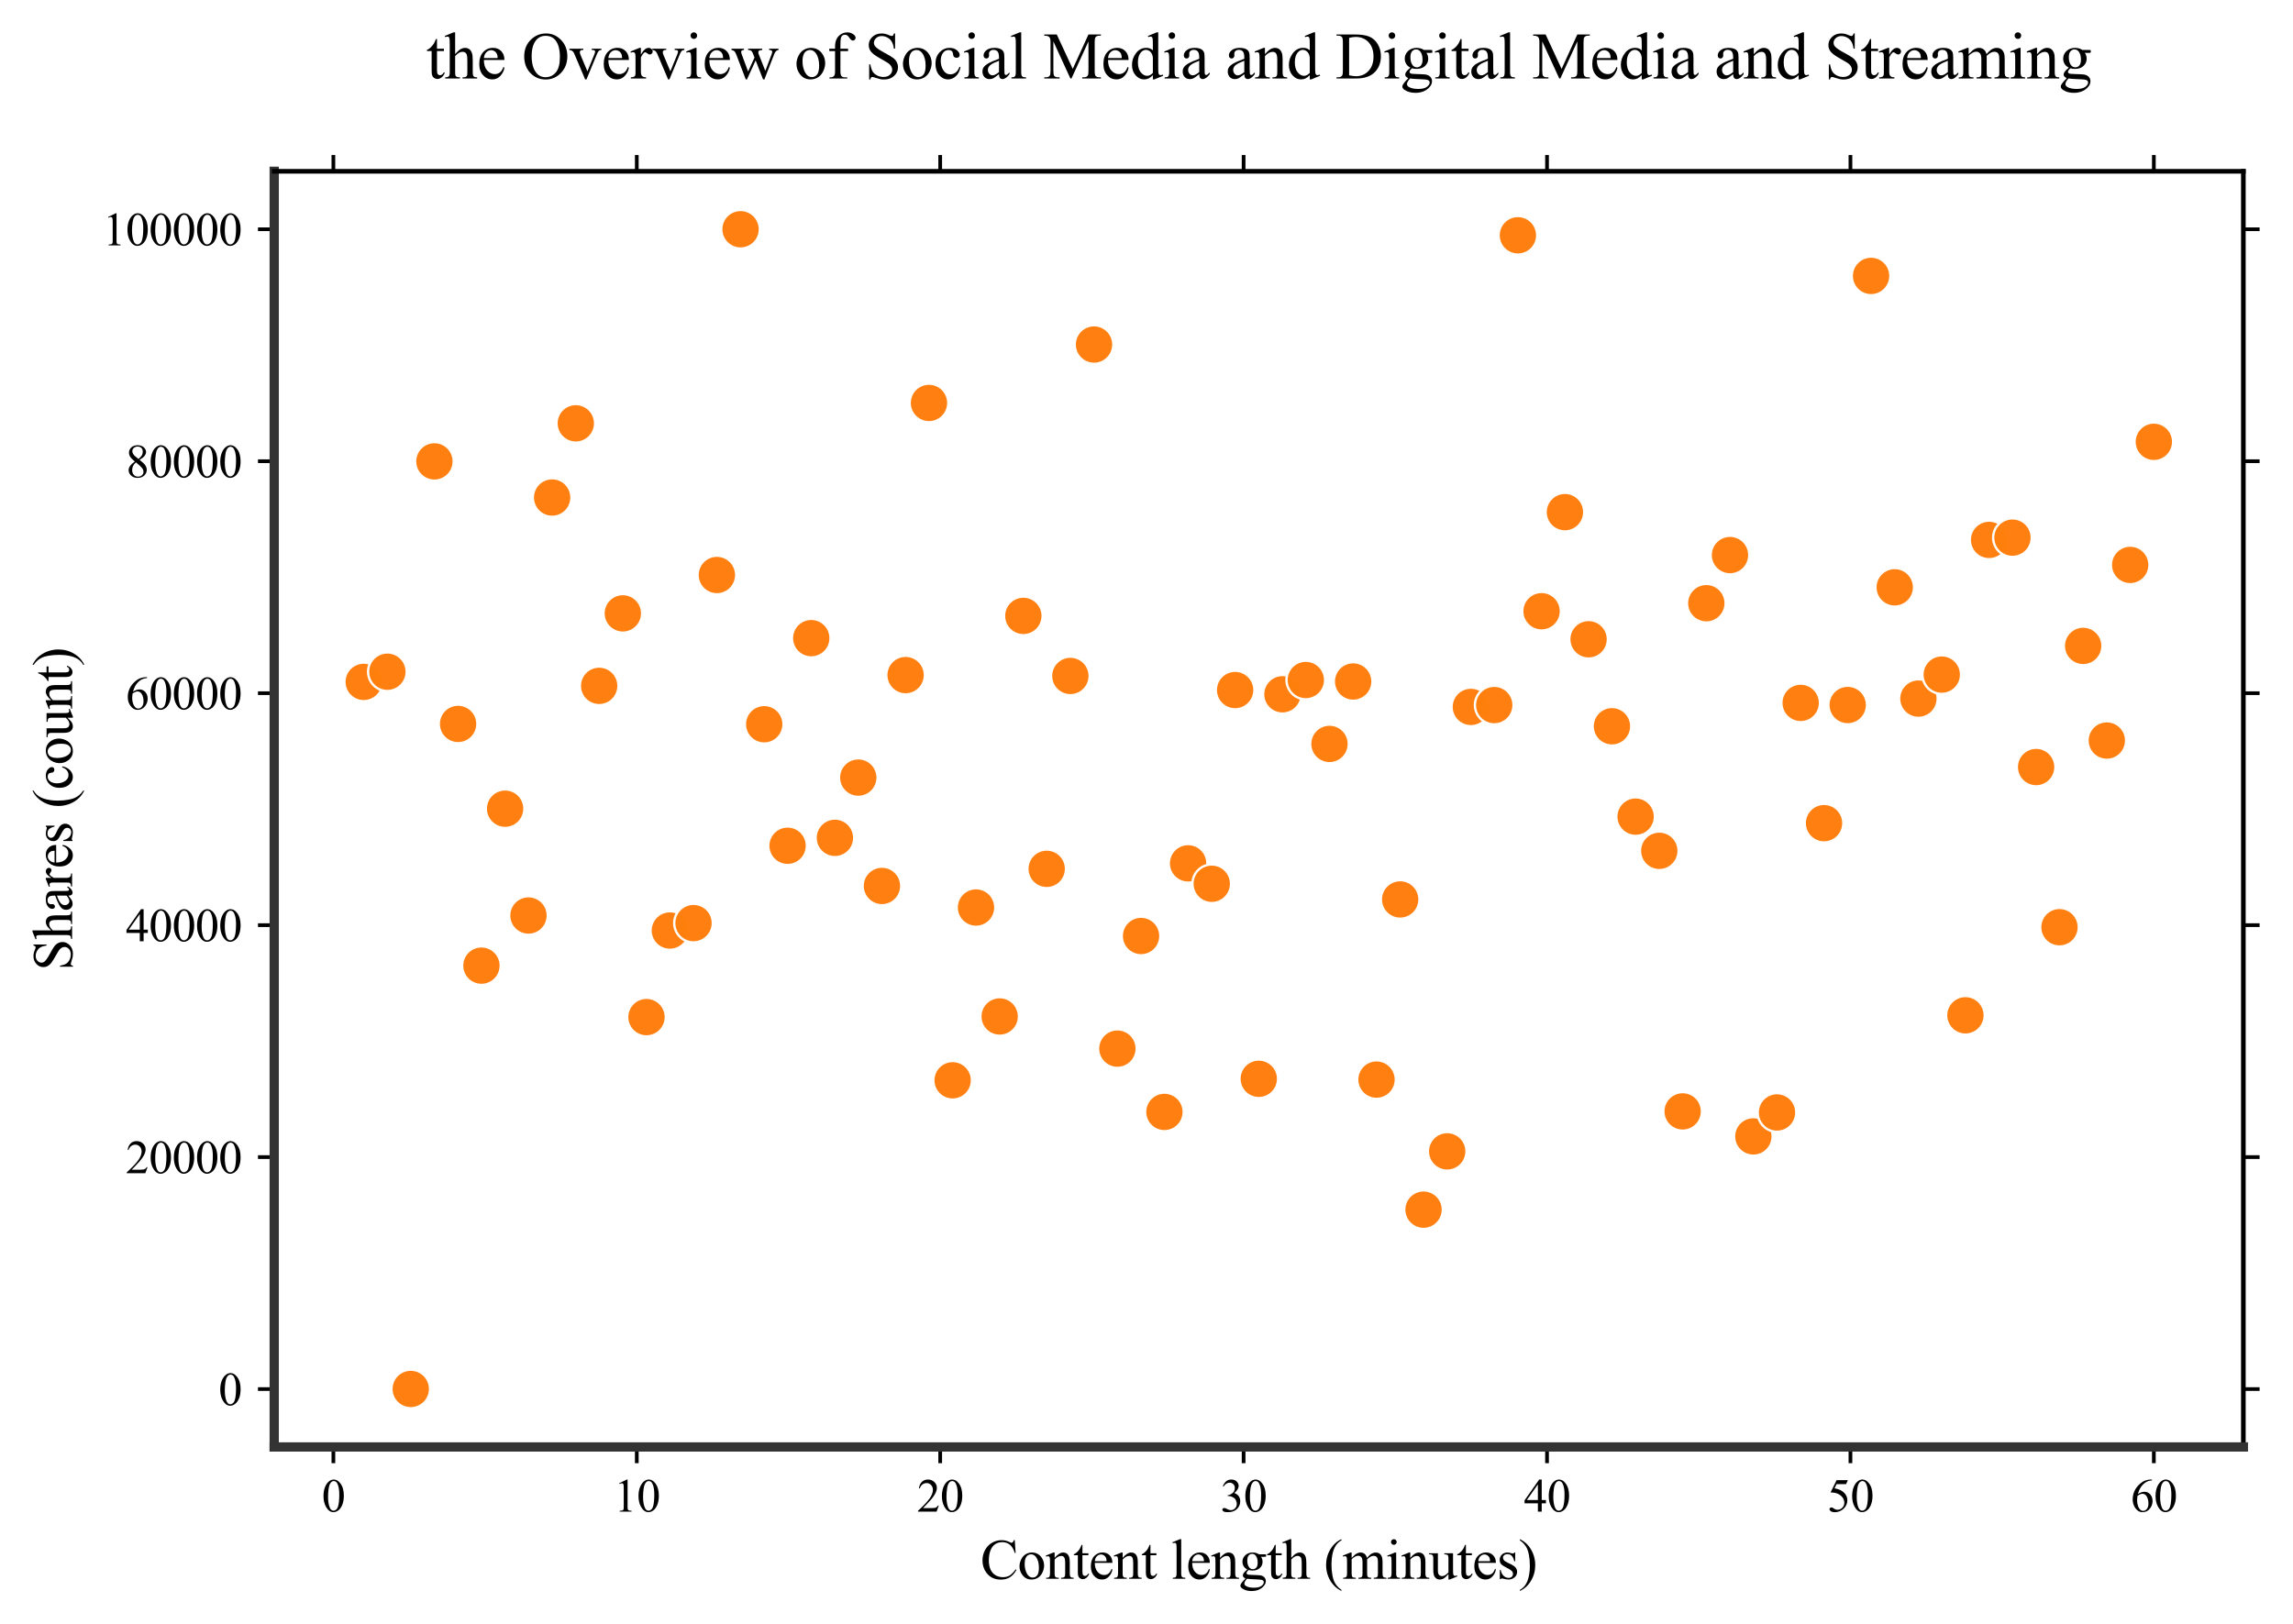 <?xml version="1.0" encoding="utf-8" standalone="no"?>
<!DOCTYPE svg PUBLIC "-//W3C//DTD SVG 1.1//EN"
  "http://www.w3.org/Graphics/SVG/1.1/DTD/svg11.dtd">
<svg xmlns:xlink="http://www.w3.org/1999/xlink" width="494.199pt" height="350.126pt" viewBox="0 0 494.199 350.126" xmlns="http://www.w3.org/2000/svg" version="1.1">
 <defs>
  <style type="text/css">*{stroke-linejoin: round; stroke-linecap: butt}</style>
 </defs>
 <g id="figure_1">
  <g id="patch_1">
   <path d="M 0 350.126 
L 494.199 350.126 
L 494.199 0 
L 0 0 
z
" style="fill: #ffffff"/>
  </g>
  <g id="axes_1">
   <g id="patch_2">
    <path d="M 59.099 311.921 
L 483.499 311.921 
L 483.499 36.921 
L 59.099 36.921 
z
" style="fill: #ffffff"/>
   </g>
   <g id="PathCollection_1">
    <defs>
     <path id="m13d3d696f2" d="M 0 4.16 
C 1.103 4.16 2.161 3.721 2.941 2.941 
C 3.721 2.161 4.16 1.103 4.16 0 
C 4.16 -1.103 3.721 -2.161 2.941 -2.941 
C 2.161 -3.721 1.103 -4.16 0 -4.16 
C -1.103 -4.16 -2.161 -3.721 -2.941 -2.941 
C -3.721 -2.161 -4.16 -1.103 -4.16 0 
C -4.16 1.103 -3.721 2.161 -2.941 2.941 
C -2.161 3.721 -1.103 4.16 0 4.16 
z
" style="stroke: #ffffff; stroke-opacity: 0.985; stroke-width: 0.5"/>
    </defs>
    <g clip-path="url(#pe7bab70bce)">
     <use xlink:href="#m13d3d696f2" x="78.39" y="146.998" style="fill: #ff7f0e; fill-opacity: 0.985; stroke: #ffffff; stroke-opacity: 0.985; stroke-width: 0.5"/>
     <use xlink:href="#m13d3d696f2" x="83.491" y="144.807" style="fill: #ff7f0e; fill-opacity: 0.985; stroke: #ffffff; stroke-opacity: 0.985; stroke-width: 0.5"/>
     <use xlink:href="#m13d3d696f2" x="88.526" y="299.421" style="fill: #ff7f0e; fill-opacity: 0.985; stroke: #ffffff; stroke-opacity: 0.985; stroke-width: 0.5"/>
     <use xlink:href="#m13d3d696f2" x="93.627" y="99.463" style="fill: #ff7f0e; fill-opacity: 0.985; stroke: #ffffff; stroke-opacity: 0.985; stroke-width: 0.5"/>
     <use xlink:href="#m13d3d696f2" x="98.727" y="156.061" style="fill: #ff7f0e; fill-opacity: 0.985; stroke: #ffffff; stroke-opacity: 0.985; stroke-width: 0.5"/>
     <use xlink:href="#m13d3d696f2" x="103.763" y="208.166" style="fill: #ff7f0e; fill-opacity: 0.985; stroke: #ffffff; stroke-opacity: 0.985; stroke-width: 0.5"/>
     <use xlink:href="#m13d3d696f2" x="108.863" y="174.332" style="fill: #ff7f0e; fill-opacity: 0.985; stroke: #ffffff; stroke-opacity: 0.985; stroke-width: 0.5"/>
     <use xlink:href="#m13d3d696f2" x="113.899" y="197.36" style="fill: #ff7f0e; fill-opacity: 0.985; stroke: #ffffff; stroke-opacity: 0.985; stroke-width: 0.5"/>
     <use xlink:href="#m13d3d696f2" x="118.999" y="107.252" style="fill: #ff7f0e; fill-opacity: 0.985; stroke: #ffffff; stroke-opacity: 0.985; stroke-width: 0.5"/>
     <use xlink:href="#m13d3d696f2" x="124.1" y="91.255" style="fill: #ff7f0e; fill-opacity: 0.985; stroke: #ffffff; stroke-opacity: 0.985; stroke-width: 0.5"/>
     <use xlink:href="#m13d3d696f2" x="129.135" y="147.853" style="fill: #ff7f0e; fill-opacity: 0.985; stroke: #ffffff; stroke-opacity: 0.985; stroke-width: 0.5"/>
     <use xlink:href="#m13d3d696f2" x="134.236" y="132.225" style="fill: #ff7f0e; fill-opacity: 0.985; stroke: #ffffff; stroke-opacity: 0.985; stroke-width: 0.5"/>
     <use xlink:href="#m13d3d696f2" x="139.336" y="219.259" style="fill: #ff7f0e; fill-opacity: 0.985; stroke: #ffffff; stroke-opacity: 0.985; stroke-width: 0.5"/>
     <use xlink:href="#m13d3d696f2" x="144.372" y="200.597" style="fill: #ff7f0e; fill-opacity: 0.985; stroke: #ffffff; stroke-opacity: 0.985; stroke-width: 0.5"/>
     <use xlink:href="#m13d3d696f2" x="149.472" y="198.996" style="fill: #ff7f0e; fill-opacity: 0.985; stroke: #ffffff; stroke-opacity: 0.985; stroke-width: 0.5"/>
     <use xlink:href="#m13d3d696f2" x="154.508" y="123.956" style="fill: #ff7f0e; fill-opacity: 0.985; stroke: #ffffff; stroke-opacity: 0.985; stroke-width: 0.5"/>
     <use xlink:href="#m13d3d696f2" x="159.608" y="49.421" style="fill: #ff7f0e; fill-opacity: 0.985; stroke: #ffffff; stroke-opacity: 0.985; stroke-width: 0.5"/>
     <use xlink:href="#m13d3d696f2" x="164.709" y="156.126" style="fill: #ff7f0e; fill-opacity: 0.985; stroke: #ffffff; stroke-opacity: 0.985; stroke-width: 0.5"/>
     <use xlink:href="#m13d3d696f2" x="169.744" y="182.322" style="fill: #ff7f0e; fill-opacity: 0.985; stroke: #ffffff; stroke-opacity: 0.985; stroke-width: 0.5"/>
     <use xlink:href="#m13d3d696f2" x="174.845" y="137.565" style="fill: #ff7f0e; fill-opacity: 0.985; stroke: #ffffff; stroke-opacity: 0.985; stroke-width: 0.5"/>
     <use xlink:href="#m13d3d696f2" x="179.945" y="180.617" style="fill: #ff7f0e; fill-opacity: 0.985; stroke: #ffffff; stroke-opacity: 0.985; stroke-width: 0.5"/>
     <use xlink:href="#m13d3d696f2" x="184.981" y="167.628" style="fill: #ff7f0e; fill-opacity: 0.985; stroke: #ffffff; stroke-opacity: 0.985; stroke-width: 0.5"/>
     <use xlink:href="#m13d3d696f2" x="190.081" y="190.988" style="fill: #ff7f0e; fill-opacity: 0.985; stroke: #ffffff; stroke-opacity: 0.985; stroke-width: 0.5"/>
     <use xlink:href="#m13d3d696f2" x="195.182" y="145.532" style="fill: #ff7f0e; fill-opacity: 0.985; stroke: #ffffff; stroke-opacity: 0.985; stroke-width: 0.5"/>
     <use xlink:href="#m13d3d696f2" x="200.217" y="86.864" style="fill: #ff7f0e; fill-opacity: 0.985; stroke: #ffffff; stroke-opacity: 0.985; stroke-width: 0.5"/>
     <use xlink:href="#m13d3d696f2" x="205.318" y="232.884" style="fill: #ff7f0e; fill-opacity: 0.985; stroke: #ffffff; stroke-opacity: 0.985; stroke-width: 0.5"/>
     <use xlink:href="#m13d3d696f2" x="210.353" y="195.635" style="fill: #ff7f0e; fill-opacity: 0.985; stroke: #ffffff; stroke-opacity: 0.985; stroke-width: 0.5"/>
     <use xlink:href="#m13d3d696f2" x="215.454" y="219.123" style="fill: #ff7f0e; fill-opacity: 0.985; stroke: #ffffff; stroke-opacity: 0.985; stroke-width: 0.5"/>
     <use xlink:href="#m13d3d696f2" x="220.554" y="132.774" style="fill: #ff7f0e; fill-opacity: 0.985; stroke: #ffffff; stroke-opacity: 0.985; stroke-width: 0.5"/>
     <use xlink:href="#m13d3d696f2" x="225.59" y="187.299" style="fill: #ff7f0e; fill-opacity: 0.985; stroke: #ffffff; stroke-opacity: 0.985; stroke-width: 0.5"/>
     <use xlink:href="#m13d3d696f2" x="230.69" y="145.718" style="fill: #ff7f0e; fill-opacity: 0.985; stroke: #ffffff; stroke-opacity: 0.985; stroke-width: 0.5"/>
     <use xlink:href="#m13d3d696f2" x="235.791" y="74.27" style="fill: #ff7f0e; fill-opacity: 0.985; stroke: #ffffff; stroke-opacity: 0.985; stroke-width: 0.5"/>
     <use xlink:href="#m13d3d696f2" x="240.826" y="226.054" style="fill: #ff7f0e; fill-opacity: 0.985; stroke: #ffffff; stroke-opacity: 0.985; stroke-width: 0.5"/>
     <use xlink:href="#m13d3d696f2" x="245.927" y="201.778" style="fill: #ff7f0e; fill-opacity: 0.985; stroke: #ffffff; stroke-opacity: 0.985; stroke-width: 0.5"/>
     <use xlink:href="#m13d3d696f2" x="250.962" y="239.701" style="fill: #ff7f0e; fill-opacity: 0.985; stroke: #ffffff; stroke-opacity: 0.985; stroke-width: 0.5"/>
     <use xlink:href="#m13d3d696f2" x="256.063" y="186.114" style="fill: #ff7f0e; fill-opacity: 0.985; stroke: #ffffff; stroke-opacity: 0.985; stroke-width: 0.5"/>
     <use xlink:href="#m13d3d696f2" x="261.163" y="190.516" style="fill: #ff7f0e; fill-opacity: 0.985; stroke: #ffffff; stroke-opacity: 0.985; stroke-width: 0.5"/>
     <use xlink:href="#m13d3d696f2" x="266.199" y="148.755" style="fill: #ff7f0e; fill-opacity: 0.985; stroke: #ffffff; stroke-opacity: 0.985; stroke-width: 0.5"/>
     <use xlink:href="#m13d3d696f2" x="271.299" y="232.563" style="fill: #ff7f0e; fill-opacity: 0.985; stroke: #ffffff; stroke-opacity: 0.985; stroke-width: 0.5"/>
     <use xlink:href="#m13d3d696f2" x="276.4" y="149.67" style="fill: #ff7f0e; fill-opacity: 0.985; stroke: #ffffff; stroke-opacity: 0.985; stroke-width: 0.5"/>
     <use xlink:href="#m13d3d696f2" x="281.435" y="146.592" style="fill: #ff7f0e; fill-opacity: 0.985; stroke: #ffffff; stroke-opacity: 0.985; stroke-width: 0.5"/>
     <use xlink:href="#m13d3d696f2" x="286.536" y="160.371" style="fill: #ff7f0e; fill-opacity: 0.985; stroke: #ffffff; stroke-opacity: 0.985; stroke-width: 0.5"/>
     <use xlink:href="#m13d3d696f2" x="291.637" y="146.912" style="fill: #ff7f0e; fill-opacity: 0.985; stroke: #ffffff; stroke-opacity: 0.985; stroke-width: 0.5"/>
     <use xlink:href="#m13d3d696f2" x="296.672" y="232.732" style="fill: #ff7f0e; fill-opacity: 0.985; stroke: #ffffff; stroke-opacity: 0.985; stroke-width: 0.5"/>
     <use xlink:href="#m13d3d696f2" x="301.772" y="193.894" style="fill: #ff7f0e; fill-opacity: 0.985; stroke: #ffffff; stroke-opacity: 0.985; stroke-width: 0.5"/>
     <use xlink:href="#m13d3d696f2" x="306.808" y="260.767" style="fill: #ff7f0e; fill-opacity: 0.985; stroke: #ffffff; stroke-opacity: 0.985; stroke-width: 0.5"/>
     <use xlink:href="#m13d3d696f2" x="311.908" y="248.203" style="fill: #ff7f0e; fill-opacity: 0.985; stroke: #ffffff; stroke-opacity: 0.985; stroke-width: 0.5"/>
     <use xlink:href="#m13d3d696f2" x="317.009" y="152.394" style="fill: #ff7f0e; fill-opacity: 0.985; stroke: #ffffff; stroke-opacity: 0.985; stroke-width: 0.5"/>
     <use xlink:href="#m13d3d696f2" x="322.044" y="151.995" style="fill: #ff7f0e; fill-opacity: 0.985; stroke: #ffffff; stroke-opacity: 0.985; stroke-width: 0.5"/>
     <use xlink:href="#m13d3d696f2" x="327.145" y="50.721" style="fill: #ff7f0e; fill-opacity: 0.985; stroke: #ffffff; stroke-opacity: 0.985; stroke-width: 0.5"/>
     <use xlink:href="#m13d3d696f2" x="332.246" y="131.763" style="fill: #ff7f0e; fill-opacity: 0.985; stroke: #ffffff; stroke-opacity: 0.985; stroke-width: 0.5"/>
     <use xlink:href="#m13d3d696f2" x="337.281" y="110.404" style="fill: #ff7f0e; fill-opacity: 0.985; stroke: #ffffff; stroke-opacity: 0.985; stroke-width: 0.5"/>
     <use xlink:href="#m13d3d696f2" x="342.381" y="137.809" style="fill: #ff7f0e; fill-opacity: 0.985; stroke: #ffffff; stroke-opacity: 0.985; stroke-width: 0.5"/>
     <use xlink:href="#m13d3d696f2" x="347.417" y="156.564" style="fill: #ff7f0e; fill-opacity: 0.985; stroke: #ffffff; stroke-opacity: 0.985; stroke-width: 0.5"/>
     <use xlink:href="#m13d3d696f2" x="352.517" y="176.043" style="fill: #ff7f0e; fill-opacity: 0.985; stroke: #ffffff; stroke-opacity: 0.985; stroke-width: 0.5"/>
     <use xlink:href="#m13d3d696f2" x="357.618" y="183.415" style="fill: #ff7f0e; fill-opacity: 0.985; stroke: #ffffff; stroke-opacity: 0.985; stroke-width: 0.5"/>
     <use xlink:href="#m13d3d696f2" x="362.653" y="239.586" style="fill: #ff7f0e; fill-opacity: 0.985; stroke: #ffffff; stroke-opacity: 0.985; stroke-width: 0.5"/>
     <use xlink:href="#m13d3d696f2" x="367.754" y="130.036" style="fill: #ff7f0e; fill-opacity: 0.985; stroke: #ffffff; stroke-opacity: 0.985; stroke-width: 0.5"/>
     <use xlink:href="#m13d3d696f2" x="372.855" y="119.658" style="fill: #ff7f0e; fill-opacity: 0.985; stroke: #ffffff; stroke-opacity: 0.985; stroke-width: 0.5"/>
     <use xlink:href="#m13d3d696f2" x="377.89" y="244.978" style="fill: #ff7f0e; fill-opacity: 0.985; stroke: #ffffff; stroke-opacity: 0.985; stroke-width: 0.5"/>
     <use xlink:href="#m13d3d696f2" x="382.99" y="239.816" style="fill: #ff7f0e; fill-opacity: 0.985; stroke: #ffffff; stroke-opacity: 0.985; stroke-width: 0.5"/>
     <use xlink:href="#m13d3d696f2" x="388.091" y="151.527" style="fill: #ff7f0e; fill-opacity: 0.985; stroke: #ffffff; stroke-opacity: 0.985; stroke-width: 0.5"/>
     <use xlink:href="#m13d3d696f2" x="393.126" y="177.45" style="fill: #ff7f0e; fill-opacity: 0.985; stroke: #ffffff; stroke-opacity: 0.985; stroke-width: 0.5"/>
     <use xlink:href="#m13d3d696f2" x="398.227" y="151.984" style="fill: #ff7f0e; fill-opacity: 0.985; stroke: #ffffff; stroke-opacity: 0.985; stroke-width: 0.5"/>
     <use xlink:href="#m13d3d696f2" x="403.262" y="59.481" style="fill: #ff7f0e; fill-opacity: 0.985; stroke: #ffffff; stroke-opacity: 0.985; stroke-width: 0.5"/>
     <use xlink:href="#m13d3d696f2" x="408.363" y="126.612" style="fill: #ff7f0e; fill-opacity: 0.985; stroke: #ffffff; stroke-opacity: 0.985; stroke-width: 0.5"/>
     <use xlink:href="#m13d3d696f2" x="413.464" y="150.597" style="fill: #ff7f0e; fill-opacity: 0.985; stroke: #ffffff; stroke-opacity: 0.985; stroke-width: 0.5"/>
     <use xlink:href="#m13d3d696f2" x="418.499" y="145.426" style="fill: #ff7f0e; fill-opacity: 0.985; stroke: #ffffff; stroke-opacity: 0.985; stroke-width: 0.5"/>
     <use xlink:href="#m13d3d696f2" x="423.599" y="218.874" style="fill: #ff7f0e; fill-opacity: 0.985; stroke: #ffffff; stroke-opacity: 0.985; stroke-width: 0.5"/>
     <use xlink:href="#m13d3d696f2" x="428.7" y="116.391" style="fill: #ff7f0e; fill-opacity: 0.985; stroke: #ffffff; stroke-opacity: 0.985; stroke-width: 0.5"/>
     <use xlink:href="#m13d3d696f2" x="433.735" y="115.9" style="fill: #ff7f0e; fill-opacity: 0.985; stroke: #ffffff; stroke-opacity: 0.985; stroke-width: 0.5"/>
     <use xlink:href="#m13d3d696f2" x="438.836" y="165.355" style="fill: #ff7f0e; fill-opacity: 0.985; stroke: #ffffff; stroke-opacity: 0.985; stroke-width: 0.5"/>
     <use xlink:href="#m13d3d696f2" x="443.871" y="199.882" style="fill: #ff7f0e; fill-opacity: 0.985; stroke: #ffffff; stroke-opacity: 0.985; stroke-width: 0.5"/>
     <use xlink:href="#m13d3d696f2" x="448.972" y="139.241" style="fill: #ff7f0e; fill-opacity: 0.985; stroke: #ffffff; stroke-opacity: 0.985; stroke-width: 0.5"/>
     <use xlink:href="#m13d3d696f2" x="454.073" y="159.641" style="fill: #ff7f0e; fill-opacity: 0.985; stroke: #ffffff; stroke-opacity: 0.985; stroke-width: 0.5"/>
     <use xlink:href="#m13d3d696f2" x="459.108" y="121.782" style="fill: #ff7f0e; fill-opacity: 0.985; stroke: #ffffff; stroke-opacity: 0.985; stroke-width: 0.5"/>
     <use xlink:href="#m13d3d696f2" x="464.208" y="95.244" style="fill: #ff7f0e; fill-opacity: 0.985; stroke: #ffffff; stroke-opacity: 0.985; stroke-width: 0.5"/>
    </g>
   </g>
   <g id="matplotlib.axis_1">
    <g id="xtick_1">
     <g id="line2d_1">
      <defs>
       <path id="mb65a3e361e" d="M 0 0 
L 0 3.5 
" style="stroke: #000000; stroke-width: 0.8"/>
      </defs>
      <g>
       <use xlink:href="#mb65a3e361e" x="71.851" y="311.921" style="stroke: #000000; stroke-width: 0.8"/>
      </g>
     </g>
     <g id="line2d_2">
      <defs>
       <path id="mbb5f50bee2" d="M 0 0 
L 0 -3.5 
" style="stroke: #000000; stroke-width: 0.8"/>
      </defs>
      <g>
       <use xlink:href="#mbb5f50bee2" x="71.851" y="36.921" style="stroke: #000000; stroke-width: 0.8"/>
      </g>
     </g>
     <g id="text_1">
      <!-- 0 -->
      <g transform="translate(69.351 325.865) scale(0.1 -0.1)">
       <defs>
        <path id="TimesNewRomanPSMT-30" d="M 231 2094 
Q 231 2819 450 3342 
Q 669 3866 1031 4122 
Q 1313 4325 1613 4325 
Q 2100 4325 2488 3828 
Q 2972 3213 2972 2159 
Q 2972 1422 2759 906 
Q 2547 391 2217 158 
Q 1888 -75 1581 -75 
Q 975 -75 572 641 
Q 231 1244 231 2094 
z
M 844 2016 
Q 844 1141 1059 588 
Q 1238 122 1591 122 
Q 1759 122 1940 273 
Q 2122 425 2216 781 
Q 2359 1319 2359 2297 
Q 2359 3022 2209 3506 
Q 2097 3866 1919 4016 
Q 1791 4119 1609 4119 
Q 1397 4119 1231 3928 
Q 1006 3669 925 3112 
Q 844 2556 844 2016 
z
" transform="scale(0.016)"/>
       </defs>
       <use xlink:href="#TimesNewRomanPSMT-30"/>
      </g>
     </g>
    </g>
    <g id="xtick_2">
     <g id="line2d_3">
      <g>
       <use xlink:href="#mb65a3e361e" x="137.244" y="311.921" style="stroke: #000000; stroke-width: 0.8"/>
      </g>
     </g>
     <g id="line2d_4">
      <g>
       <use xlink:href="#mbb5f50bee2" x="137.244" y="36.921" style="stroke: #000000; stroke-width: 0.8"/>
      </g>
     </g>
     <g id="text_2">
      <!-- 10 -->
      <g transform="translate(132.244 325.865) scale(0.1 -0.1)">
       <defs>
        <path id="TimesNewRomanPSMT-31" d="M 750 3822 
L 1781 4325 
L 1884 4325 
L 1884 747 
Q 1884 391 1914 303 
Q 1944 216 2037 169 
Q 2131 122 2419 116 
L 2419 0 
L 825 0 
L 825 116 
Q 1125 122 1212 167 
Q 1300 213 1334 289 
Q 1369 366 1369 747 
L 1369 3034 
Q 1369 3497 1338 3628 
Q 1316 3728 1258 3775 
Q 1200 3822 1119 3822 
Q 1003 3822 797 3725 
L 750 3822 
z
" transform="scale(0.016)"/>
       </defs>
       <use xlink:href="#TimesNewRomanPSMT-31"/>
       <use xlink:href="#TimesNewRomanPSMT-30" transform="translate(50 0)"/>
      </g>
     </g>
    </g>
    <g id="xtick_3">
     <g id="line2d_5">
      <g>
       <use xlink:href="#mb65a3e361e" x="202.637" y="311.921" style="stroke: #000000; stroke-width: 0.8"/>
      </g>
     </g>
     <g id="line2d_6">
      <g>
       <use xlink:href="#mbb5f50bee2" x="202.637" y="36.921" style="stroke: #000000; stroke-width: 0.8"/>
      </g>
     </g>
     <g id="text_3">
      <!-- 20 -->
      <g transform="translate(197.637 325.865) scale(0.1 -0.1)">
       <defs>
        <path id="TimesNewRomanPSMT-32" d="M 2934 816 
L 2638 0 
L 138 0 
L 138 116 
Q 1241 1122 1691 1759 
Q 2141 2397 2141 2925 
Q 2141 3328 1894 3587 
Q 1647 3847 1303 3847 
Q 991 3847 742 3664 
Q 494 3481 375 3128 
L 259 3128 
Q 338 3706 661 4015 
Q 984 4325 1469 4325 
Q 1984 4325 2329 3994 
Q 2675 3663 2675 3213 
Q 2675 2891 2525 2569 
Q 2294 2063 1775 1497 
Q 997 647 803 472 
L 1909 472 
Q 2247 472 2383 497 
Q 2519 522 2628 598 
Q 2738 675 2819 816 
L 2934 816 
z
" transform="scale(0.016)"/>
       </defs>
       <use xlink:href="#TimesNewRomanPSMT-32"/>
       <use xlink:href="#TimesNewRomanPSMT-30" transform="translate(50 0)"/>
      </g>
     </g>
    </g>
    <g id="xtick_4">
     <g id="line2d_7">
      <g>
       <use xlink:href="#mb65a3e361e" x="268.03" y="311.921" style="stroke: #000000; stroke-width: 0.8"/>
      </g>
     </g>
     <g id="line2d_8">
      <g>
       <use xlink:href="#mbb5f50bee2" x="268.03" y="36.921" style="stroke: #000000; stroke-width: 0.8"/>
      </g>
     </g>
     <g id="text_4">
      <!-- 30 -->
      <g transform="translate(263.03 325.865) scale(0.1 -0.1)">
       <defs>
        <path id="TimesNewRomanPSMT-33" d="M 325 3431 
Q 506 3859 782 4092 
Q 1059 4325 1472 4325 
Q 1981 4325 2253 3994 
Q 2459 3747 2459 3466 
Q 2459 3003 1878 2509 
Q 2269 2356 2469 2072 
Q 2669 1788 2669 1403 
Q 2669 853 2319 450 
Q 1863 -75 997 -75 
Q 569 -75 414 31 
Q 259 138 259 259 
Q 259 350 332 419 
Q 406 488 509 488 
Q 588 488 669 463 
Q 722 447 909 348 
Q 1097 250 1169 231 
Q 1284 197 1416 197 
Q 1734 197 1970 444 
Q 2206 691 2206 1028 
Q 2206 1275 2097 1509 
Q 2016 1684 1919 1775 
Q 1784 1900 1550 2001 
Q 1316 2103 1072 2103 
L 972 2103 
L 972 2197 
Q 1219 2228 1467 2375 
Q 1716 2522 1828 2728 
Q 1941 2934 1941 3181 
Q 1941 3503 1739 3701 
Q 1538 3900 1238 3900 
Q 753 3900 428 3381 
L 325 3431 
z
" transform="scale(0.016)"/>
       </defs>
       <use xlink:href="#TimesNewRomanPSMT-33"/>
       <use xlink:href="#TimesNewRomanPSMT-30" transform="translate(50 0)"/>
      </g>
     </g>
    </g>
    <g id="xtick_5">
     <g id="line2d_9">
      <g>
       <use xlink:href="#mb65a3e361e" x="333.423" y="311.921" style="stroke: #000000; stroke-width: 0.8"/>
      </g>
     </g>
     <g id="line2d_10">
      <g>
       <use xlink:href="#mbb5f50bee2" x="333.423" y="36.921" style="stroke: #000000; stroke-width: 0.8"/>
      </g>
     </g>
     <g id="text_5">
      <!-- 40 -->
      <g transform="translate(328.423 325.865) scale(0.1 -0.1)">
       <defs>
        <path id="TimesNewRomanPSMT-34" d="M 2978 1563 
L 2978 1119 
L 2409 1119 
L 2409 0 
L 1894 0 
L 1894 1119 
L 100 1119 
L 100 1519 
L 2066 4325 
L 2409 4325 
L 2409 1563 
L 2978 1563 
z
M 1894 1563 
L 1894 3666 
L 406 1563 
L 1894 1563 
z
" transform="scale(0.016)"/>
       </defs>
       <use xlink:href="#TimesNewRomanPSMT-34"/>
       <use xlink:href="#TimesNewRomanPSMT-30" transform="translate(50 0)"/>
      </g>
     </g>
    </g>
    <g id="xtick_6">
     <g id="line2d_11">
      <g>
       <use xlink:href="#mb65a3e361e" x="398.816" y="311.921" style="stroke: #000000; stroke-width: 0.8"/>
      </g>
     </g>
     <g id="line2d_12">
      <g>
       <use xlink:href="#mbb5f50bee2" x="398.816" y="36.921" style="stroke: #000000; stroke-width: 0.8"/>
      </g>
     </g>
     <g id="text_6">
      <!-- 50 -->
      <g transform="translate(393.816 325.865) scale(0.1 -0.1)">
       <defs>
        <path id="TimesNewRomanPSMT-35" d="M 2778 4238 
L 2534 3706 
L 1259 3706 
L 981 3138 
Q 1809 3016 2294 2522 
Q 2709 2097 2709 1522 
Q 2709 1188 2573 903 
Q 2438 619 2231 419 
Q 2025 219 1772 97 
Q 1413 -75 1034 -75 
Q 653 -75 479 54 
Q 306 184 306 341 
Q 306 428 378 495 
Q 450 563 559 563 
Q 641 563 702 538 
Q 763 513 909 409 
Q 1144 247 1384 247 
Q 1750 247 2026 523 
Q 2303 800 2303 1197 
Q 2303 1581 2056 1914 
Q 1809 2247 1375 2428 
Q 1034 2569 447 2591 
L 1259 4238 
L 2778 4238 
z
" transform="scale(0.016)"/>
       </defs>
       <use xlink:href="#TimesNewRomanPSMT-35"/>
       <use xlink:href="#TimesNewRomanPSMT-30" transform="translate(50 0)"/>
      </g>
     </g>
    </g>
    <g id="xtick_7">
     <g id="line2d_13">
      <g>
       <use xlink:href="#mb65a3e361e" x="464.208" y="311.921" style="stroke: #000000; stroke-width: 0.8"/>
      </g>
     </g>
     <g id="line2d_14">
      <g>
       <use xlink:href="#mbb5f50bee2" x="464.208" y="36.921" style="stroke: #000000; stroke-width: 0.8"/>
      </g>
     </g>
     <g id="text_7">
      <!-- 60 -->
      <g transform="translate(459.208 325.865) scale(0.1 -0.1)">
       <defs>
        <path id="TimesNewRomanPSMT-36" d="M 2869 4325 
L 2869 4209 
Q 2456 4169 2195 4045 
Q 1934 3922 1679 3669 
Q 1425 3416 1258 3105 
Q 1091 2794 978 2366 
Q 1428 2675 1881 2675 
Q 2316 2675 2634 2325 
Q 2953 1975 2953 1425 
Q 2953 894 2631 456 
Q 2244 -75 1606 -75 
Q 1172 -75 869 213 
Q 275 772 275 1663 
Q 275 2231 503 2743 
Q 731 3256 1154 3653 
Q 1578 4050 1965 4187 
Q 2353 4325 2688 4325 
L 2869 4325 
z
M 925 2138 
Q 869 1716 869 1456 
Q 869 1156 980 804 
Q 1091 453 1309 247 
Q 1469 100 1697 100 
Q 1969 100 2183 356 
Q 2397 613 2397 1088 
Q 2397 1622 2184 2012 
Q 1972 2403 1581 2403 
Q 1463 2403 1327 2353 
Q 1191 2303 925 2138 
z
" transform="scale(0.016)"/>
       </defs>
       <use xlink:href="#TimesNewRomanPSMT-36"/>
       <use xlink:href="#TimesNewRomanPSMT-30" transform="translate(50 0)"/>
      </g>
     </g>
    </g>
    <g id="text_8">
     <!-- Content length (minutes) -->
     <g transform="translate(211.308 340.337) scale(0.12 -0.12)">
      <defs>
       <path id="TimesNewRomanPSMT-43" d="M 3853 4334 
L 3950 2894 
L 3853 2894 
Q 3659 3541 3300 3825 
Q 2941 4109 2438 4109 
Q 2016 4109 1675 3895 
Q 1334 3681 1139 3212 
Q 944 2744 944 2047 
Q 944 1472 1128 1050 
Q 1313 628 1683 403 
Q 2053 178 2528 178 
Q 2941 178 3256 354 
Q 3572 531 3950 1056 
L 4047 994 
Q 3728 428 3303 165 
Q 2878 -97 2294 -97 
Q 1241 -97 663 684 
Q 231 1266 231 2053 
Q 231 2688 515 3219 
Q 800 3750 1298 4042 
Q 1797 4334 2388 4334 
Q 2847 4334 3294 4109 
Q 3425 4041 3481 4041 
Q 3566 4041 3628 4100 
Q 3709 4184 3744 4334 
L 3853 4334 
z
" transform="scale(0.016)"/>
       <path id="TimesNewRomanPSMT-6f" d="M 1600 2947 
Q 2250 2947 2644 2453 
Q 2978 2031 2978 1484 
Q 2978 1100 2793 706 
Q 2609 313 2286 112 
Q 1963 -88 1566 -88 
Q 919 -88 538 428 
Q 216 863 216 1403 
Q 216 1797 411 2186 
Q 606 2575 925 2761 
Q 1244 2947 1600 2947 
z
M 1503 2744 
Q 1338 2744 1170 2645 
Q 1003 2547 900 2300 
Q 797 2053 797 1666 
Q 797 1041 1045 587 
Q 1294 134 1700 134 
Q 2003 134 2200 384 
Q 2397 634 2397 1244 
Q 2397 2006 2069 2444 
Q 1847 2744 1503 2744 
z
" transform="scale(0.016)"/>
       <path id="TimesNewRomanPSMT-6e" d="M 1034 2341 
Q 1538 2947 1994 2947 
Q 2228 2947 2397 2830 
Q 2566 2713 2666 2444 
Q 2734 2256 2734 1869 
L 2734 647 
Q 2734 375 2778 278 
Q 2813 200 2889 156 
Q 2966 113 3172 113 
L 3172 0 
L 1756 0 
L 1756 113 
L 1816 113 
Q 2016 113 2095 173 
Q 2175 234 2206 353 
Q 2219 400 2219 647 
L 2219 1819 
Q 2219 2209 2117 2386 
Q 2016 2563 1775 2563 
Q 1403 2563 1034 2156 
L 1034 647 
Q 1034 356 1069 288 
Q 1113 197 1189 155 
Q 1266 113 1500 113 
L 1500 0 
L 84 0 
L 84 113 
L 147 113 
Q 366 113 442 223 
Q 519 334 519 647 
L 519 1709 
Q 519 2225 495 2337 
Q 472 2450 423 2490 
Q 375 2531 294 2531 
Q 206 2531 84 2484 
L 38 2597 
L 900 2947 
L 1034 2947 
L 1034 2341 
z
" transform="scale(0.016)"/>
       <path id="TimesNewRomanPSMT-74" d="M 1031 3803 
L 1031 2863 
L 1700 2863 
L 1700 2644 
L 1031 2644 
L 1031 788 
Q 1031 509 1111 412 
Q 1191 316 1316 316 
Q 1419 316 1516 380 
Q 1613 444 1666 569 
L 1788 569 
Q 1678 263 1478 108 
Q 1278 -47 1066 -47 
Q 922 -47 784 33 
Q 647 113 581 261 
Q 516 409 516 719 
L 516 2644 
L 63 2644 
L 63 2747 
Q 234 2816 414 2980 
Q 594 3144 734 3369 
Q 806 3488 934 3803 
L 1031 3803 
z
" transform="scale(0.016)"/>
       <path id="TimesNewRomanPSMT-65" d="M 681 1784 
Q 678 1147 991 784 
Q 1303 422 1725 422 
Q 2006 422 2214 576 
Q 2422 731 2563 1106 
L 2659 1044 
Q 2594 616 2278 264 
Q 1963 -88 1488 -88 
Q 972 -88 605 314 
Q 238 716 238 1394 
Q 238 2128 614 2539 
Q 991 2950 1559 2950 
Q 2041 2950 2350 2633 
Q 2659 2316 2659 1784 
L 681 1784 
z
M 681 1966 
L 2006 1966 
Q 1991 2241 1941 2353 
Q 1863 2528 1708 2628 
Q 1553 2728 1384 2728 
Q 1125 2728 920 2526 
Q 716 2325 681 1966 
z
" transform="scale(0.016)"/>
       <path id="TimesNewRomanPSMT-20" transform="scale(0.016)"/>
       <path id="TimesNewRomanPSMT-6c" d="M 1184 4444 
L 1184 647 
Q 1184 378 1223 290 
Q 1263 203 1344 158 
Q 1425 113 1647 113 
L 1647 0 
L 244 0 
L 244 113 
Q 441 113 512 153 
Q 584 194 625 287 
Q 666 381 666 647 
L 666 3247 
Q 666 3731 644 3842 
Q 622 3953 573 3993 
Q 525 4034 450 4034 
Q 369 4034 244 3984 
L 191 4094 
L 1044 4444 
L 1184 4444 
z
" transform="scale(0.016)"/>
       <path id="TimesNewRomanPSMT-67" d="M 966 1044 
Q 703 1172 562 1401 
Q 422 1631 422 1909 
Q 422 2334 742 2640 
Q 1063 2947 1563 2947 
Q 1972 2947 2272 2747 
L 2878 2747 
Q 3013 2747 3034 2739 
Q 3056 2731 3066 2713 
Q 3084 2684 3084 2613 
Q 3084 2531 3069 2500 
Q 3059 2484 3036 2475 
Q 3013 2466 2878 2466 
L 2506 2466 
Q 2681 2241 2681 1891 
Q 2681 1491 2375 1206 
Q 2069 922 1553 922 
Q 1341 922 1119 984 
Q 981 866 932 777 
Q 884 688 884 625 
Q 884 572 936 522 
Q 988 472 1138 450 
Q 1225 438 1575 428 
Q 2219 413 2409 384 
Q 2700 344 2873 169 
Q 3047 -6 3047 -263 
Q 3047 -616 2716 -925 
Q 2228 -1381 1444 -1381 
Q 841 -1381 425 -1109 
Q 191 -953 191 -784 
Q 191 -709 225 -634 
Q 278 -519 444 -313 
Q 466 -284 763 25 
Q 600 122 533 198 
Q 466 275 466 372 
Q 466 481 555 628 
Q 644 775 966 1044 
z
M 1509 2797 
Q 1278 2797 1122 2612 
Q 966 2428 966 2047 
Q 966 1553 1178 1281 
Q 1341 1075 1591 1075 
Q 1828 1075 1981 1253 
Q 2134 1431 2134 1813 
Q 2134 2309 1919 2591 
Q 1759 2797 1509 2797 
z
M 934 0 
Q 788 -159 713 -296 
Q 638 -434 638 -550 
Q 638 -700 819 -813 
Q 1131 -1006 1722 -1006 
Q 2284 -1006 2551 -807 
Q 2819 -609 2819 -384 
Q 2819 -222 2659 -153 
Q 2497 -84 2016 -72 
Q 1313 -53 934 0 
z
" transform="scale(0.016)"/>
       <path id="TimesNewRomanPSMT-68" d="M 1041 4444 
L 1041 2350 
Q 1388 2731 1591 2839 
Q 1794 2947 1997 2947 
Q 2241 2947 2416 2812 
Q 2591 2678 2675 2391 
Q 2734 2191 2734 1659 
L 2734 647 
Q 2734 375 2778 275 
Q 2809 200 2884 156 
Q 2959 113 3159 113 
L 3159 0 
L 1753 0 
L 1753 113 
L 1819 113 
Q 2019 113 2097 173 
Q 2175 234 2206 353 
Q 2216 403 2216 647 
L 2216 1659 
Q 2216 2128 2167 2275 
Q 2119 2422 2012 2495 
Q 1906 2569 1756 2569 
Q 1603 2569 1437 2487 
Q 1272 2406 1041 2159 
L 1041 647 
Q 1041 353 1073 281 
Q 1106 209 1195 161 
Q 1284 113 1503 113 
L 1503 0 
L 84 0 
L 84 113 
Q 275 113 384 172 
Q 447 203 484 290 
Q 522 378 522 647 
L 522 3238 
Q 522 3728 498 3840 
Q 475 3953 426 3993 
Q 378 4034 297 4034 
Q 231 4034 84 3984 
L 41 4094 
L 897 4444 
L 1041 4444 
z
" transform="scale(0.016)"/>
       <path id="TimesNewRomanPSMT-28" d="M 1988 -1253 
L 1988 -1369 
Q 1516 -1131 1200 -813 
Q 750 -359 506 256 
Q 263 872 263 1534 
Q 263 2503 741 3301 
Q 1219 4100 1988 4444 
L 1988 4313 
Q 1603 4100 1356 3731 
Q 1109 3363 987 2797 
Q 866 2231 866 1616 
Q 866 947 969 400 
Q 1050 -31 1165 -292 
Q 1281 -553 1476 -793 
Q 1672 -1034 1988 -1253 
z
" transform="scale(0.016)"/>
       <path id="TimesNewRomanPSMT-6d" d="M 1050 2338 
Q 1363 2650 1419 2697 
Q 1559 2816 1721 2881 
Q 1884 2947 2044 2947 
Q 2313 2947 2506 2790 
Q 2700 2634 2766 2338 
Q 3088 2713 3309 2830 
Q 3531 2947 3766 2947 
Q 3994 2947 4170 2830 
Q 4347 2713 4450 2447 
Q 4519 2266 4519 1878 
L 4519 647 
Q 4519 378 4559 278 
Q 4591 209 4675 161 
Q 4759 113 4950 113 
L 4950 0 
L 3538 0 
L 3538 113 
L 3597 113 
Q 3781 113 3884 184 
Q 3956 234 3988 344 
Q 4000 397 4000 647 
L 4000 1878 
Q 4000 2228 3916 2372 
Q 3794 2572 3525 2572 
Q 3359 2572 3192 2489 
Q 3025 2406 2788 2181 
L 2781 2147 
L 2788 2013 
L 2788 647 
Q 2788 353 2820 281 
Q 2853 209 2943 161 
Q 3034 113 3253 113 
L 3253 0 
L 1806 0 
L 1806 113 
Q 2044 113 2133 169 
Q 2222 225 2256 338 
Q 2272 391 2272 647 
L 2272 1878 
Q 2272 2228 2169 2381 
Q 2031 2581 1784 2581 
Q 1616 2581 1450 2491 
Q 1191 2353 1050 2181 
L 1050 647 
Q 1050 366 1089 281 
Q 1128 197 1204 155 
Q 1281 113 1516 113 
L 1516 0 
L 100 0 
L 100 113 
Q 297 113 375 155 
Q 453 197 493 289 
Q 534 381 534 647 
L 534 1741 
Q 534 2213 506 2350 
Q 484 2453 437 2492 
Q 391 2531 309 2531 
Q 222 2531 100 2484 
L 53 2597 
L 916 2947 
L 1050 2947 
L 1050 2338 
z
" transform="scale(0.016)"/>
       <path id="TimesNewRomanPSMT-69" d="M 928 4444 
Q 1059 4444 1151 4351 
Q 1244 4259 1244 4128 
Q 1244 3997 1151 3903 
Q 1059 3809 928 3809 
Q 797 3809 703 3903 
Q 609 3997 609 4128 
Q 609 4259 701 4351 
Q 794 4444 928 4444 
z
M 1188 2947 
L 1188 647 
Q 1188 378 1227 289 
Q 1266 200 1342 156 
Q 1419 113 1622 113 
L 1622 0 
L 231 0 
L 231 113 
Q 441 113 512 153 
Q 584 194 626 287 
Q 669 381 669 647 
L 669 1750 
Q 669 2216 641 2353 
Q 619 2453 572 2492 
Q 525 2531 444 2531 
Q 356 2531 231 2484 
L 188 2597 
L 1050 2947 
L 1188 2947 
z
" transform="scale(0.016)"/>
       <path id="TimesNewRomanPSMT-75" d="M 2709 2863 
L 2709 1128 
Q 2709 631 2732 520 
Q 2756 409 2807 365 
Q 2859 322 2928 322 
Q 3025 322 3147 375 
L 3191 266 
L 2334 -88 
L 2194 -88 
L 2194 519 
Q 1825 119 1631 15 
Q 1438 -88 1222 -88 
Q 981 -88 804 51 
Q 628 191 559 409 
Q 491 628 491 1028 
L 491 2306 
Q 491 2509 447 2587 
Q 403 2666 317 2708 
Q 231 2750 6 2747 
L 6 2863 
L 1009 2863 
L 1009 947 
Q 1009 547 1148 422 
Q 1288 297 1484 297 
Q 1619 297 1789 381 
Q 1959 466 2194 703 
L 2194 2325 
Q 2194 2569 2105 2655 
Q 2016 2741 1734 2747 
L 1734 2863 
L 2709 2863 
z
" transform="scale(0.016)"/>
       <path id="TimesNewRomanPSMT-73" d="M 2050 2947 
L 2050 1972 
L 1947 1972 
Q 1828 2431 1642 2597 
Q 1456 2763 1169 2763 
Q 950 2763 815 2647 
Q 681 2531 681 2391 
Q 681 2216 781 2091 
Q 878 1963 1175 1819 
L 1631 1597 
Q 2266 1288 2266 781 
Q 2266 391 1970 151 
Q 1675 -88 1309 -88 
Q 1047 -88 709 6 
Q 606 38 541 38 
Q 469 38 428 -44 
L 325 -44 
L 325 978 
L 428 978 
Q 516 541 762 319 
Q 1009 97 1316 97 
Q 1531 97 1667 223 
Q 1803 350 1803 528 
Q 1803 744 1651 891 
Q 1500 1038 1047 1263 
Q 594 1488 453 1669 
Q 313 1847 313 2119 
Q 313 2472 555 2709 
Q 797 2947 1181 2947 
Q 1350 2947 1591 2875 
Q 1750 2828 1803 2828 
Q 1853 2828 1881 2850 
Q 1909 2872 1947 2947 
L 2050 2947 
z
" transform="scale(0.016)"/>
       <path id="TimesNewRomanPSMT-29" d="M 144 4313 
L 144 4444 
Q 619 4209 934 3891 
Q 1381 3434 1625 2820 
Q 1869 2206 1869 1541 
Q 1869 572 1392 -226 
Q 916 -1025 144 -1369 
L 144 -1253 
Q 528 -1038 776 -670 
Q 1025 -303 1145 264 
Q 1266 831 1266 1447 
Q 1266 2113 1163 2663 
Q 1084 3094 967 3353 
Q 850 3613 656 3853 
Q 463 4094 144 4313 
z
" transform="scale(0.016)"/>
      </defs>
      <use xlink:href="#TimesNewRomanPSMT-43"/>
      <use xlink:href="#TimesNewRomanPSMT-6f" transform="translate(66.699 0)"/>
      <use xlink:href="#TimesNewRomanPSMT-6e" transform="translate(116.699 0)"/>
      <use xlink:href="#TimesNewRomanPSMT-74" transform="translate(166.699 0)"/>
      <use xlink:href="#TimesNewRomanPSMT-65" transform="translate(194.482 0)"/>
      <use xlink:href="#TimesNewRomanPSMT-6e" transform="translate(238.867 0)"/>
      <use xlink:href="#TimesNewRomanPSMT-74" transform="translate(288.867 0)"/>
      <use xlink:href="#TimesNewRomanPSMT-20" transform="translate(316.65 0)"/>
      <use xlink:href="#TimesNewRomanPSMT-6c" transform="translate(341.65 0)"/>
      <use xlink:href="#TimesNewRomanPSMT-65" transform="translate(369.434 0)"/>
      <use xlink:href="#TimesNewRomanPSMT-6e" transform="translate(413.818 0)"/>
      <use xlink:href="#TimesNewRomanPSMT-67" transform="translate(463.818 0)"/>
      <use xlink:href="#TimesNewRomanPSMT-74" transform="translate(513.818 0)"/>
      <use xlink:href="#TimesNewRomanPSMT-68" transform="translate(541.602 0)"/>
      <use xlink:href="#TimesNewRomanPSMT-20" transform="translate(591.602 0)"/>
      <use xlink:href="#TimesNewRomanPSMT-28" transform="translate(616.602 0)"/>
      <use xlink:href="#TimesNewRomanPSMT-6d" transform="translate(649.902 0)"/>
      <use xlink:href="#TimesNewRomanPSMT-69" transform="translate(727.686 0)"/>
      <use xlink:href="#TimesNewRomanPSMT-6e" transform="translate(755.469 0)"/>
      <use xlink:href="#TimesNewRomanPSMT-75" transform="translate(805.469 0)"/>
      <use xlink:href="#TimesNewRomanPSMT-74" transform="translate(855.469 0)"/>
      <use xlink:href="#TimesNewRomanPSMT-65" transform="translate(883.252 0)"/>
      <use xlink:href="#TimesNewRomanPSMT-73" transform="translate(927.637 0)"/>
      <use xlink:href="#TimesNewRomanPSMT-29" transform="translate(966.553 0)"/>
     </g>
    </g>
   </g>
   <g id="matplotlib.axis_2">
    <g id="ytick_1">
     <g id="line2d_15">
      <defs>
       <path id="mc100eed1b7" d="M 0 0 
L -3.5 0 
" style="stroke: #000000; stroke-width: 0.8"/>
      </defs>
      <g>
       <use xlink:href="#mc100eed1b7" x="59.099" y="299.446" style="stroke: #000000; stroke-width: 0.8"/>
      </g>
     </g>
     <g id="line2d_16">
      <defs>
       <path id="m1cce2a76ef" d="M 0 0 
L 3.5 0 
" style="stroke: #000000; stroke-width: 0.8"/>
      </defs>
      <g>
       <use xlink:href="#m1cce2a76ef" x="483.499" y="299.446" style="stroke: #000000; stroke-width: 0.8"/>
      </g>
     </g>
     <g id="text_9">
      <!-- 0 -->
      <g transform="translate(47.099 302.918) scale(0.1 -0.1)">
       <use xlink:href="#TimesNewRomanPSMT-30"/>
      </g>
     </g>
    </g>
    <g id="ytick_2">
     <g id="line2d_17">
      <g>
       <use xlink:href="#mc100eed1b7" x="59.099" y="249.441" style="stroke: #000000; stroke-width: 0.8"/>
      </g>
     </g>
     <g id="line2d_18">
      <g>
       <use xlink:href="#m1cce2a76ef" x="483.499" y="249.441" style="stroke: #000000; stroke-width: 0.8"/>
      </g>
     </g>
     <g id="text_10">
      <!-- 20000 -->
      <g transform="translate(27.099 252.913) scale(0.1 -0.1)">
       <use xlink:href="#TimesNewRomanPSMT-32"/>
       <use xlink:href="#TimesNewRomanPSMT-30" transform="translate(50 0)"/>
       <use xlink:href="#TimesNewRomanPSMT-30" transform="translate(100 0)"/>
       <use xlink:href="#TimesNewRomanPSMT-30" transform="translate(150 0)"/>
       <use xlink:href="#TimesNewRomanPSMT-30" transform="translate(200 0)"/>
      </g>
     </g>
    </g>
    <g id="ytick_3">
     <g id="line2d_19">
      <g>
       <use xlink:href="#mc100eed1b7" x="59.099" y="199.436" style="stroke: #000000; stroke-width: 0.8"/>
      </g>
     </g>
     <g id="line2d_20">
      <g>
       <use xlink:href="#m1cce2a76ef" x="483.499" y="199.436" style="stroke: #000000; stroke-width: 0.8"/>
      </g>
     </g>
     <g id="text_11">
      <!-- 40000 -->
      <g transform="translate(27.099 202.908) scale(0.1 -0.1)">
       <use xlink:href="#TimesNewRomanPSMT-34"/>
       <use xlink:href="#TimesNewRomanPSMT-30" transform="translate(50 0)"/>
       <use xlink:href="#TimesNewRomanPSMT-30" transform="translate(100 0)"/>
       <use xlink:href="#TimesNewRomanPSMT-30" transform="translate(150 0)"/>
       <use xlink:href="#TimesNewRomanPSMT-30" transform="translate(200 0)"/>
      </g>
     </g>
    </g>
    <g id="ytick_4">
     <g id="line2d_21">
      <g>
       <use xlink:href="#mc100eed1b7" x="59.099" y="149.431" style="stroke: #000000; stroke-width: 0.8"/>
      </g>
     </g>
     <g id="line2d_22">
      <g>
       <use xlink:href="#m1cce2a76ef" x="483.499" y="149.431" style="stroke: #000000; stroke-width: 0.8"/>
      </g>
     </g>
     <g id="text_12">
      <!-- 60000 -->
      <g transform="translate(27.099 152.903) scale(0.1 -0.1)">
       <use xlink:href="#TimesNewRomanPSMT-36"/>
       <use xlink:href="#TimesNewRomanPSMT-30" transform="translate(50 0)"/>
       <use xlink:href="#TimesNewRomanPSMT-30" transform="translate(100 0)"/>
       <use xlink:href="#TimesNewRomanPSMT-30" transform="translate(150 0)"/>
       <use xlink:href="#TimesNewRomanPSMT-30" transform="translate(200 0)"/>
      </g>
     </g>
    </g>
    <g id="ytick_5">
     <g id="line2d_23">
      <g>
       <use xlink:href="#mc100eed1b7" x="59.099" y="99.426" style="stroke: #000000; stroke-width: 0.8"/>
      </g>
     </g>
     <g id="line2d_24">
      <g>
       <use xlink:href="#m1cce2a76ef" x="483.499" y="99.426" style="stroke: #000000; stroke-width: 0.8"/>
      </g>
     </g>
     <g id="text_13">
      <!-- 80000 -->
      <g transform="translate(27.099 102.898) scale(0.1 -0.1)">
       <defs>
        <path id="TimesNewRomanPSMT-38" d="M 1228 2134 
Q 725 2547 579 2797 
Q 434 3047 434 3316 
Q 434 3728 753 4026 
Q 1072 4325 1600 4325 
Q 2113 4325 2425 4047 
Q 2738 3769 2738 3413 
Q 2738 3175 2569 2928 
Q 2400 2681 1866 2347 
Q 2416 1922 2594 1678 
Q 2831 1359 2831 1006 
Q 2831 559 2490 242 
Q 2150 -75 1597 -75 
Q 994 -75 656 303 
Q 388 606 388 966 
Q 388 1247 577 1523 
Q 766 1800 1228 2134 
z
M 1719 2469 
Q 2094 2806 2194 3001 
Q 2294 3197 2294 3444 
Q 2294 3772 2109 3958 
Q 1925 4144 1606 4144 
Q 1288 4144 1088 3959 
Q 888 3775 888 3528 
Q 888 3366 970 3203 
Q 1053 3041 1206 2894 
L 1719 2469 
z
M 1375 2016 
Q 1116 1797 991 1539 
Q 866 1281 866 981 
Q 866 578 1086 336 
Q 1306 94 1647 94 
Q 1984 94 2187 284 
Q 2391 475 2391 747 
Q 2391 972 2272 1150 
Q 2050 1481 1375 2016 
z
" transform="scale(0.016)"/>
       </defs>
       <use xlink:href="#TimesNewRomanPSMT-38"/>
       <use xlink:href="#TimesNewRomanPSMT-30" transform="translate(50 0)"/>
       <use xlink:href="#TimesNewRomanPSMT-30" transform="translate(100 0)"/>
       <use xlink:href="#TimesNewRomanPSMT-30" transform="translate(150 0)"/>
       <use xlink:href="#TimesNewRomanPSMT-30" transform="translate(200 0)"/>
      </g>
     </g>
    </g>
    <g id="ytick_6">
     <g id="line2d_25">
      <g>
       <use xlink:href="#mc100eed1b7" x="59.099" y="49.421" style="stroke: #000000; stroke-width: 0.8"/>
      </g>
     </g>
     <g id="line2d_26">
      <g>
       <use xlink:href="#m1cce2a76ef" x="483.499" y="49.421" style="stroke: #000000; stroke-width: 0.8"/>
      </g>
     </g>
     <g id="text_14">
      <!-- 100000 -->
      <g transform="translate(22.099 52.893) scale(0.1 -0.1)">
       <use xlink:href="#TimesNewRomanPSMT-31"/>
       <use xlink:href="#TimesNewRomanPSMT-30" transform="translate(50 0)"/>
       <use xlink:href="#TimesNewRomanPSMT-30" transform="translate(100 0)"/>
       <use xlink:href="#TimesNewRomanPSMT-30" transform="translate(150 0)"/>
       <use xlink:href="#TimesNewRomanPSMT-30" transform="translate(200 0)"/>
       <use xlink:href="#TimesNewRomanPSMT-30" transform="translate(250 0)"/>
      </g>
     </g>
    </g>
    <g id="text_15">
     <!-- Shares (count) -->
     <g transform="translate(15.533 209.244) rotate(-90) scale(0.12 -0.12)">
      <defs>
       <path id="TimesNewRomanPSMT-53" d="M 2934 4334 
L 2934 2869 
L 2819 2869 
Q 2763 3291 2617 3541 
Q 2472 3791 2203 3937 
Q 1934 4084 1647 4084 
Q 1322 4084 1109 3886 
Q 897 3688 897 3434 
Q 897 3241 1031 3081 
Q 1225 2847 1953 2456 
Q 2547 2138 2764 1967 
Q 2981 1797 3098 1565 
Q 3216 1334 3216 1081 
Q 3216 600 2842 251 
Q 2469 -97 1881 -97 
Q 1697 -97 1534 -69 
Q 1438 -53 1133 45 
Q 828 144 747 144 
Q 669 144 623 97 
Q 578 50 556 -97 
L 441 -97 
L 441 1356 
L 556 1356 
Q 638 900 775 673 
Q 913 447 1195 297 
Q 1478 147 1816 147 
Q 2206 147 2432 353 
Q 2659 559 2659 841 
Q 2659 997 2573 1156 
Q 2488 1316 2306 1453 
Q 2184 1547 1640 1851 
Q 1097 2156 867 2337 
Q 638 2519 519 2737 
Q 400 2956 400 3219 
Q 400 3675 750 4004 
Q 1100 4334 1641 4334 
Q 1978 4334 2356 4169 
Q 2531 4091 2603 4091 
Q 2684 4091 2736 4139 
Q 2788 4188 2819 4334 
L 2934 4334 
z
" transform="scale(0.016)"/>
       <path id="TimesNewRomanPSMT-61" d="M 1822 413 
Q 1381 72 1269 19 
Q 1100 -59 909 -59 
Q 613 -59 420 144 
Q 228 347 228 678 
Q 228 888 322 1041 
Q 450 1253 767 1440 
Q 1084 1628 1822 1897 
L 1822 2009 
Q 1822 2438 1686 2597 
Q 1550 2756 1291 2756 
Q 1094 2756 978 2650 
Q 859 2544 859 2406 
L 866 2225 
Q 866 2081 792 2003 
Q 719 1925 600 1925 
Q 484 1925 411 2006 
Q 338 2088 338 2228 
Q 338 2497 613 2722 
Q 888 2947 1384 2947 
Q 1766 2947 2009 2819 
Q 2194 2722 2281 2516 
Q 2338 2381 2338 1966 
L 2338 994 
Q 2338 584 2353 492 
Q 2369 400 2405 369 
Q 2441 338 2488 338 
Q 2538 338 2575 359 
Q 2641 400 2828 588 
L 2828 413 
Q 2478 -56 2159 -56 
Q 2006 -56 1915 50 
Q 1825 156 1822 413 
z
M 1822 616 
L 1822 1706 
Q 1350 1519 1213 1441 
Q 966 1303 859 1153 
Q 753 1003 753 825 
Q 753 600 887 451 
Q 1022 303 1197 303 
Q 1434 303 1822 616 
z
" transform="scale(0.016)"/>
       <path id="TimesNewRomanPSMT-72" d="M 1038 2947 
L 1038 2303 
Q 1397 2947 1775 2947 
Q 1947 2947 2059 2842 
Q 2172 2738 2172 2600 
Q 2172 2478 2090 2393 
Q 2009 2309 1897 2309 
Q 1788 2309 1652 2417 
Q 1516 2525 1450 2525 
Q 1394 2525 1328 2463 
Q 1188 2334 1038 2041 
L 1038 669 
Q 1038 431 1097 309 
Q 1138 225 1241 169 
Q 1344 113 1538 113 
L 1538 0 
L 72 0 
L 72 113 
Q 291 113 397 181 
Q 475 231 506 341 
Q 522 394 522 644 
L 522 1753 
Q 522 2253 501 2348 
Q 481 2444 426 2487 
Q 372 2531 291 2531 
Q 194 2531 72 2484 
L 41 2597 
L 906 2947 
L 1038 2947 
z
" transform="scale(0.016)"/>
       <path id="TimesNewRomanPSMT-63" d="M 2631 1088 
Q 2516 522 2178 217 
Q 1841 -88 1431 -88 
Q 944 -88 581 321 
Q 219 731 219 1428 
Q 219 2103 620 2525 
Q 1022 2947 1584 2947 
Q 2006 2947 2278 2723 
Q 2550 2500 2550 2259 
Q 2550 2141 2473 2067 
Q 2397 1994 2259 1994 
Q 2075 1994 1981 2113 
Q 1928 2178 1911 2362 
Q 1894 2547 1784 2644 
Q 1675 2738 1481 2738 
Q 1169 2738 978 2506 
Q 725 2200 725 1697 
Q 725 1184 976 792 
Q 1228 400 1656 400 
Q 1963 400 2206 609 
Q 2378 753 2541 1131 
L 2631 1088 
z
" transform="scale(0.016)"/>
      </defs>
      <use xlink:href="#TimesNewRomanPSMT-53"/>
      <use xlink:href="#TimesNewRomanPSMT-68" transform="translate(55.615 0)"/>
      <use xlink:href="#TimesNewRomanPSMT-61" transform="translate(105.615 0)"/>
      <use xlink:href="#TimesNewRomanPSMT-72" transform="translate(150 0)"/>
      <use xlink:href="#TimesNewRomanPSMT-65" transform="translate(183.301 0)"/>
      <use xlink:href="#TimesNewRomanPSMT-73" transform="translate(227.686 0)"/>
      <use xlink:href="#TimesNewRomanPSMT-20" transform="translate(266.602 0)"/>
      <use xlink:href="#TimesNewRomanPSMT-28" transform="translate(291.602 0)"/>
      <use xlink:href="#TimesNewRomanPSMT-63" transform="translate(324.902 0)"/>
      <use xlink:href="#TimesNewRomanPSMT-6f" transform="translate(369.287 0)"/>
      <use xlink:href="#TimesNewRomanPSMT-75" transform="translate(419.287 0)"/>
      <use xlink:href="#TimesNewRomanPSMT-6e" transform="translate(469.287 0)"/>
      <use xlink:href="#TimesNewRomanPSMT-74" transform="translate(519.287 0)"/>
      <use xlink:href="#TimesNewRomanPSMT-29" transform="translate(547.07 0)"/>
     </g>
    </g>
   </g>
   <g id="patch_3">
    <path d="M 59.099 311.921 
L 59.099 36.921 
" style="fill: none; stroke: #333333; stroke-width: 2; stroke-linejoin: miter; stroke-linecap: square"/>
   </g>
   <g id="patch_4">
    <path d="M 483.499 311.921 
L 483.499 36.921 
" style="fill: none; stroke: #000000; stroke-linejoin: miter; stroke-linecap: square"/>
   </g>
   <g id="patch_5">
    <path d="M 59.099 311.921 
L 483.499 311.921 
" style="fill: none; stroke: #333333; stroke-width: 2; stroke-linejoin: miter; stroke-linecap: square"/>
   </g>
   <g id="patch_6">
    <path d="M 59.099 36.921 
L 483.499 36.921 
" style="fill: none; stroke: #000000; stroke-linejoin: miter; stroke-linecap: square"/>
   </g>
   <g id="text_16">
    <!-- the Overview of Social Media and Digital Media and Streaming -->
    <g transform="translate(91.873 16.921) scale(0.14 -0.14)">
     <defs>
      <path id="TimesNewRomanPSMT-4f" d="M 2341 4334 
Q 3166 4334 3770 3707 
Q 4375 3081 4375 2144 
Q 4375 1178 3765 540 
Q 3156 -97 2291 -97 
Q 1416 -97 820 525 
Q 225 1147 225 2134 
Q 225 3144 913 3781 
Q 1509 4334 2341 4334 
z
M 2281 4106 
Q 1713 4106 1369 3684 
Q 941 3159 941 2147 
Q 941 1109 1384 550 
Q 1725 125 2284 125 
Q 2881 125 3270 590 
Q 3659 1056 3659 2059 
Q 3659 3147 3231 3681 
Q 2888 4106 2281 4106 
z
" transform="scale(0.016)"/>
      <path id="TimesNewRomanPSMT-76" d="M 53 2863 
L 1400 2863 
L 1400 2747 
L 1313 2747 
Q 1191 2747 1127 2687 
Q 1063 2628 1063 2528 
Q 1063 2419 1128 2269 
L 1794 688 
L 2463 2328 
Q 2534 2503 2534 2594 
Q 2534 2638 2509 2666 
Q 2475 2713 2422 2730 
Q 2369 2747 2206 2747 
L 2206 2863 
L 3141 2863 
L 3141 2747 
Q 2978 2734 2916 2681 
Q 2806 2588 2719 2369 
L 1703 -88 
L 1575 -88 
L 553 2328 
Q 484 2497 421 2570 
Q 359 2644 263 2694 
Q 209 2722 53 2747 
L 53 2863 
z
" transform="scale(0.016)"/>
      <path id="TimesNewRomanPSMT-77" d="M 41 2863 
L 1241 2863 
L 1241 2747 
Q 1075 2734 1023 2687 
Q 972 2641 972 2553 
Q 972 2456 1025 2319 
L 1638 672 
L 2253 2013 
L 2091 2434 
Q 2016 2622 1894 2694 
Q 1825 2738 1638 2747 
L 1638 2863 
L 3000 2863 
L 3000 2747 
Q 2775 2738 2681 2666 
Q 2619 2616 2619 2506 
Q 2619 2444 2644 2378 
L 3294 734 
L 3897 2319 
Q 3959 2488 3959 2588 
Q 3959 2647 3898 2694 
Q 3838 2741 3659 2747 
L 3659 2863 
L 4563 2863 
L 4563 2747 
Q 4291 2706 4163 2378 
L 3206 -88 
L 3078 -88 
L 2363 1741 
L 1528 -88 
L 1413 -88 
L 494 2319 
Q 403 2547 315 2626 
Q 228 2706 41 2747 
L 41 2863 
z
" transform="scale(0.016)"/>
      <path id="TimesNewRomanPSMT-66" d="M 1319 2638 
L 1319 756 
Q 1319 356 1406 250 
Q 1522 113 1716 113 
L 1975 113 
L 1975 0 
L 266 0 
L 266 113 
L 394 113 
Q 519 113 622 175 
Q 725 238 764 344 
Q 803 450 803 756 
L 803 2638 
L 247 2638 
L 247 2863 
L 803 2863 
L 803 3050 
Q 803 3478 940 3775 
Q 1078 4072 1361 4255 
Q 1644 4438 1997 4438 
Q 2325 4438 2600 4225 
Q 2781 4084 2781 3909 
Q 2781 3816 2700 3733 
Q 2619 3650 2525 3650 
Q 2453 3650 2373 3701 
Q 2294 3753 2178 3923 
Q 2063 4094 1966 4153 
Q 1869 4213 1750 4213 
Q 1606 4213 1506 4136 
Q 1406 4059 1362 3898 
Q 1319 3738 1319 3069 
L 1319 2863 
L 2056 2863 
L 2056 2638 
L 1319 2638 
z
" transform="scale(0.016)"/>
      <path id="TimesNewRomanPSMT-4d" d="M 2619 0 
L 981 3566 
L 981 734 
Q 981 344 1066 247 
Q 1181 116 1431 116 
L 1581 116 
L 1581 0 
L 106 0 
L 106 116 
L 256 116 
Q 525 116 638 278 
Q 706 378 706 734 
L 706 3503 
Q 706 3784 644 3909 
Q 600 4000 483 4061 
Q 366 4122 106 4122 
L 106 4238 
L 1306 4238 
L 2844 922 
L 4356 4238 
L 5556 4238 
L 5556 4122 
L 5409 4122 
Q 5138 4122 5025 3959 
Q 4956 3859 4956 3503 
L 4956 734 
Q 4956 344 5044 247 
Q 5159 116 5409 116 
L 5556 116 
L 5556 0 
L 3756 0 
L 3756 116 
L 3906 116 
Q 4178 116 4288 278 
Q 4356 378 4356 734 
L 4356 3566 
L 2722 0 
L 2619 0 
z
" transform="scale(0.016)"/>
      <path id="TimesNewRomanPSMT-64" d="M 2222 322 
Q 2013 103 1813 7 
Q 1613 -88 1381 -88 
Q 913 -88 563 304 
Q 213 697 213 1313 
Q 213 1928 600 2439 
Q 988 2950 1597 2950 
Q 1975 2950 2222 2709 
L 2222 3238 
Q 2222 3728 2198 3840 
Q 2175 3953 2125 3993 
Q 2075 4034 2000 4034 
Q 1919 4034 1784 3984 
L 1744 4094 
L 2597 4444 
L 2738 4444 
L 2738 1134 
Q 2738 631 2761 520 
Q 2784 409 2836 365 
Q 2888 322 2956 322 
Q 3041 322 3181 375 
L 3216 266 
L 2366 -88 
L 2222 -88 
L 2222 322 
z
M 2222 541 
L 2222 2016 
Q 2203 2228 2109 2403 
Q 2016 2578 1861 2667 
Q 1706 2756 1559 2756 
Q 1284 2756 1069 2509 
Q 784 2184 784 1559 
Q 784 928 1059 592 
Q 1334 256 1672 256 
Q 1956 256 2222 541 
z
" transform="scale(0.016)"/>
      <path id="TimesNewRomanPSMT-44" d="M 109 0 
L 109 116 
L 269 116 
Q 538 116 650 288 
Q 719 391 719 750 
L 719 3488 
Q 719 3884 631 3984 
Q 509 4122 269 4122 
L 109 4122 
L 109 4238 
L 1834 4238 
Q 2784 4238 3279 4022 
Q 3775 3806 4076 3303 
Q 4378 2800 4378 2141 
Q 4378 1256 3841 663 
Q 3238 0 2003 0 
L 109 0 
z
M 1319 306 
Q 1716 219 1984 219 
Q 2709 219 3187 728 
Q 3666 1238 3666 2109 
Q 3666 2988 3187 3494 
Q 2709 4000 1959 4000 
Q 1678 4000 1319 3909 
L 1319 306 
z
" transform="scale(0.016)"/>
     </defs>
     <use xlink:href="#TimesNewRomanPSMT-74"/>
     <use xlink:href="#TimesNewRomanPSMT-68" transform="translate(27.783 0)"/>
     <use xlink:href="#TimesNewRomanPSMT-65" transform="translate(77.783 0)"/>
     <use xlink:href="#TimesNewRomanPSMT-20" transform="translate(122.168 0)"/>
     <use xlink:href="#TimesNewRomanPSMT-4f" transform="translate(147.168 0)"/>
     <use xlink:href="#TimesNewRomanPSMT-76" transform="translate(219.385 0)"/>
     <use xlink:href="#TimesNewRomanPSMT-65" transform="translate(269.385 0)"/>
     <use xlink:href="#TimesNewRomanPSMT-72" transform="translate(313.77 0)"/>
     <use xlink:href="#TimesNewRomanPSMT-76" transform="translate(347.07 0)"/>
     <use xlink:href="#TimesNewRomanPSMT-69" transform="translate(397.07 0)"/>
     <use xlink:href="#TimesNewRomanPSMT-65" transform="translate(424.854 0)"/>
     <use xlink:href="#TimesNewRomanPSMT-77" transform="translate(469.238 0)"/>
     <use xlink:href="#TimesNewRomanPSMT-20" transform="translate(541.455 0)"/>
     <use xlink:href="#TimesNewRomanPSMT-6f" transform="translate(566.455 0)"/>
     <use xlink:href="#TimesNewRomanPSMT-66" transform="translate(616.455 0)"/>
     <use xlink:href="#TimesNewRomanPSMT-20" transform="translate(649.756 0)"/>
     <use xlink:href="#TimesNewRomanPSMT-53" transform="translate(674.756 0)"/>
     <use xlink:href="#TimesNewRomanPSMT-6f" transform="translate(730.371 0)"/>
     <use xlink:href="#TimesNewRomanPSMT-63" transform="translate(780.371 0)"/>
     <use xlink:href="#TimesNewRomanPSMT-69" transform="translate(824.756 0)"/>
     <use xlink:href="#TimesNewRomanPSMT-61" transform="translate(852.539 0)"/>
     <use xlink:href="#TimesNewRomanPSMT-6c" transform="translate(896.924 0)"/>
     <use xlink:href="#TimesNewRomanPSMT-20" transform="translate(924.707 0)"/>
     <use xlink:href="#TimesNewRomanPSMT-4d" transform="translate(949.707 0)"/>
     <use xlink:href="#TimesNewRomanPSMT-65" transform="translate(1038.623 0)"/>
     <use xlink:href="#TimesNewRomanPSMT-64" transform="translate(1083.008 0)"/>
     <use xlink:href="#TimesNewRomanPSMT-69" transform="translate(1133.008 0)"/>
     <use xlink:href="#TimesNewRomanPSMT-61" transform="translate(1160.791 0)"/>
     <use xlink:href="#TimesNewRomanPSMT-20" transform="translate(1205.176 0)"/>
     <use xlink:href="#TimesNewRomanPSMT-61" transform="translate(1230.176 0)"/>
     <use xlink:href="#TimesNewRomanPSMT-6e" transform="translate(1274.561 0)"/>
     <use xlink:href="#TimesNewRomanPSMT-64" transform="translate(1324.561 0)"/>
     <use xlink:href="#TimesNewRomanPSMT-20" transform="translate(1374.561 0)"/>
     <use xlink:href="#TimesNewRomanPSMT-44" transform="translate(1399.561 0)"/>
     <use xlink:href="#TimesNewRomanPSMT-69" transform="translate(1471.777 0)"/>
     <use xlink:href="#TimesNewRomanPSMT-67" transform="translate(1499.561 0)"/>
     <use xlink:href="#TimesNewRomanPSMT-69" transform="translate(1549.561 0)"/>
     <use xlink:href="#TimesNewRomanPSMT-74" transform="translate(1577.344 0)"/>
     <use xlink:href="#TimesNewRomanPSMT-61" transform="translate(1605.127 0)"/>
     <use xlink:href="#TimesNewRomanPSMT-6c" transform="translate(1649.512 0)"/>
     <use xlink:href="#TimesNewRomanPSMT-20" transform="translate(1677.295 0)"/>
     <use xlink:href="#TimesNewRomanPSMT-4d" transform="translate(1702.295 0)"/>
     <use xlink:href="#TimesNewRomanPSMT-65" transform="translate(1791.211 0)"/>
     <use xlink:href="#TimesNewRomanPSMT-64" transform="translate(1835.596 0)"/>
     <use xlink:href="#TimesNewRomanPSMT-69" transform="translate(1885.596 0)"/>
     <use xlink:href="#TimesNewRomanPSMT-61" transform="translate(1913.379 0)"/>
     <use xlink:href="#TimesNewRomanPSMT-20" transform="translate(1957.764 0)"/>
     <use xlink:href="#TimesNewRomanPSMT-61" transform="translate(1982.764 0)"/>
     <use xlink:href="#TimesNewRomanPSMT-6e" transform="translate(2027.148 0)"/>
     <use xlink:href="#TimesNewRomanPSMT-64" transform="translate(2077.148 0)"/>
     <use xlink:href="#TimesNewRomanPSMT-20" transform="translate(2127.148 0)"/>
     <use xlink:href="#TimesNewRomanPSMT-53" transform="translate(2152.148 0)"/>
     <use xlink:href="#TimesNewRomanPSMT-74" transform="translate(2207.764 0)"/>
     <use xlink:href="#TimesNewRomanPSMT-72" transform="translate(2235.547 0)"/>
     <use xlink:href="#TimesNewRomanPSMT-65" transform="translate(2268.848 0)"/>
     <use xlink:href="#TimesNewRomanPSMT-61" transform="translate(2313.232 0)"/>
     <use xlink:href="#TimesNewRomanPSMT-6d" transform="translate(2357.617 0)"/>
     <use xlink:href="#TimesNewRomanPSMT-69" transform="translate(2435.4 0)"/>
     <use xlink:href="#TimesNewRomanPSMT-6e" transform="translate(2463.184 0)"/>
     <use xlink:href="#TimesNewRomanPSMT-67" transform="translate(2513.184 0)"/>
    </g>
   </g>
  </g>
 </g>
 <defs>
  <clipPath id="pe7bab70bce">
   <rect x="59.099" y="36.921" width="424.4" height="275"/>
  </clipPath>
 </defs>
</svg>
